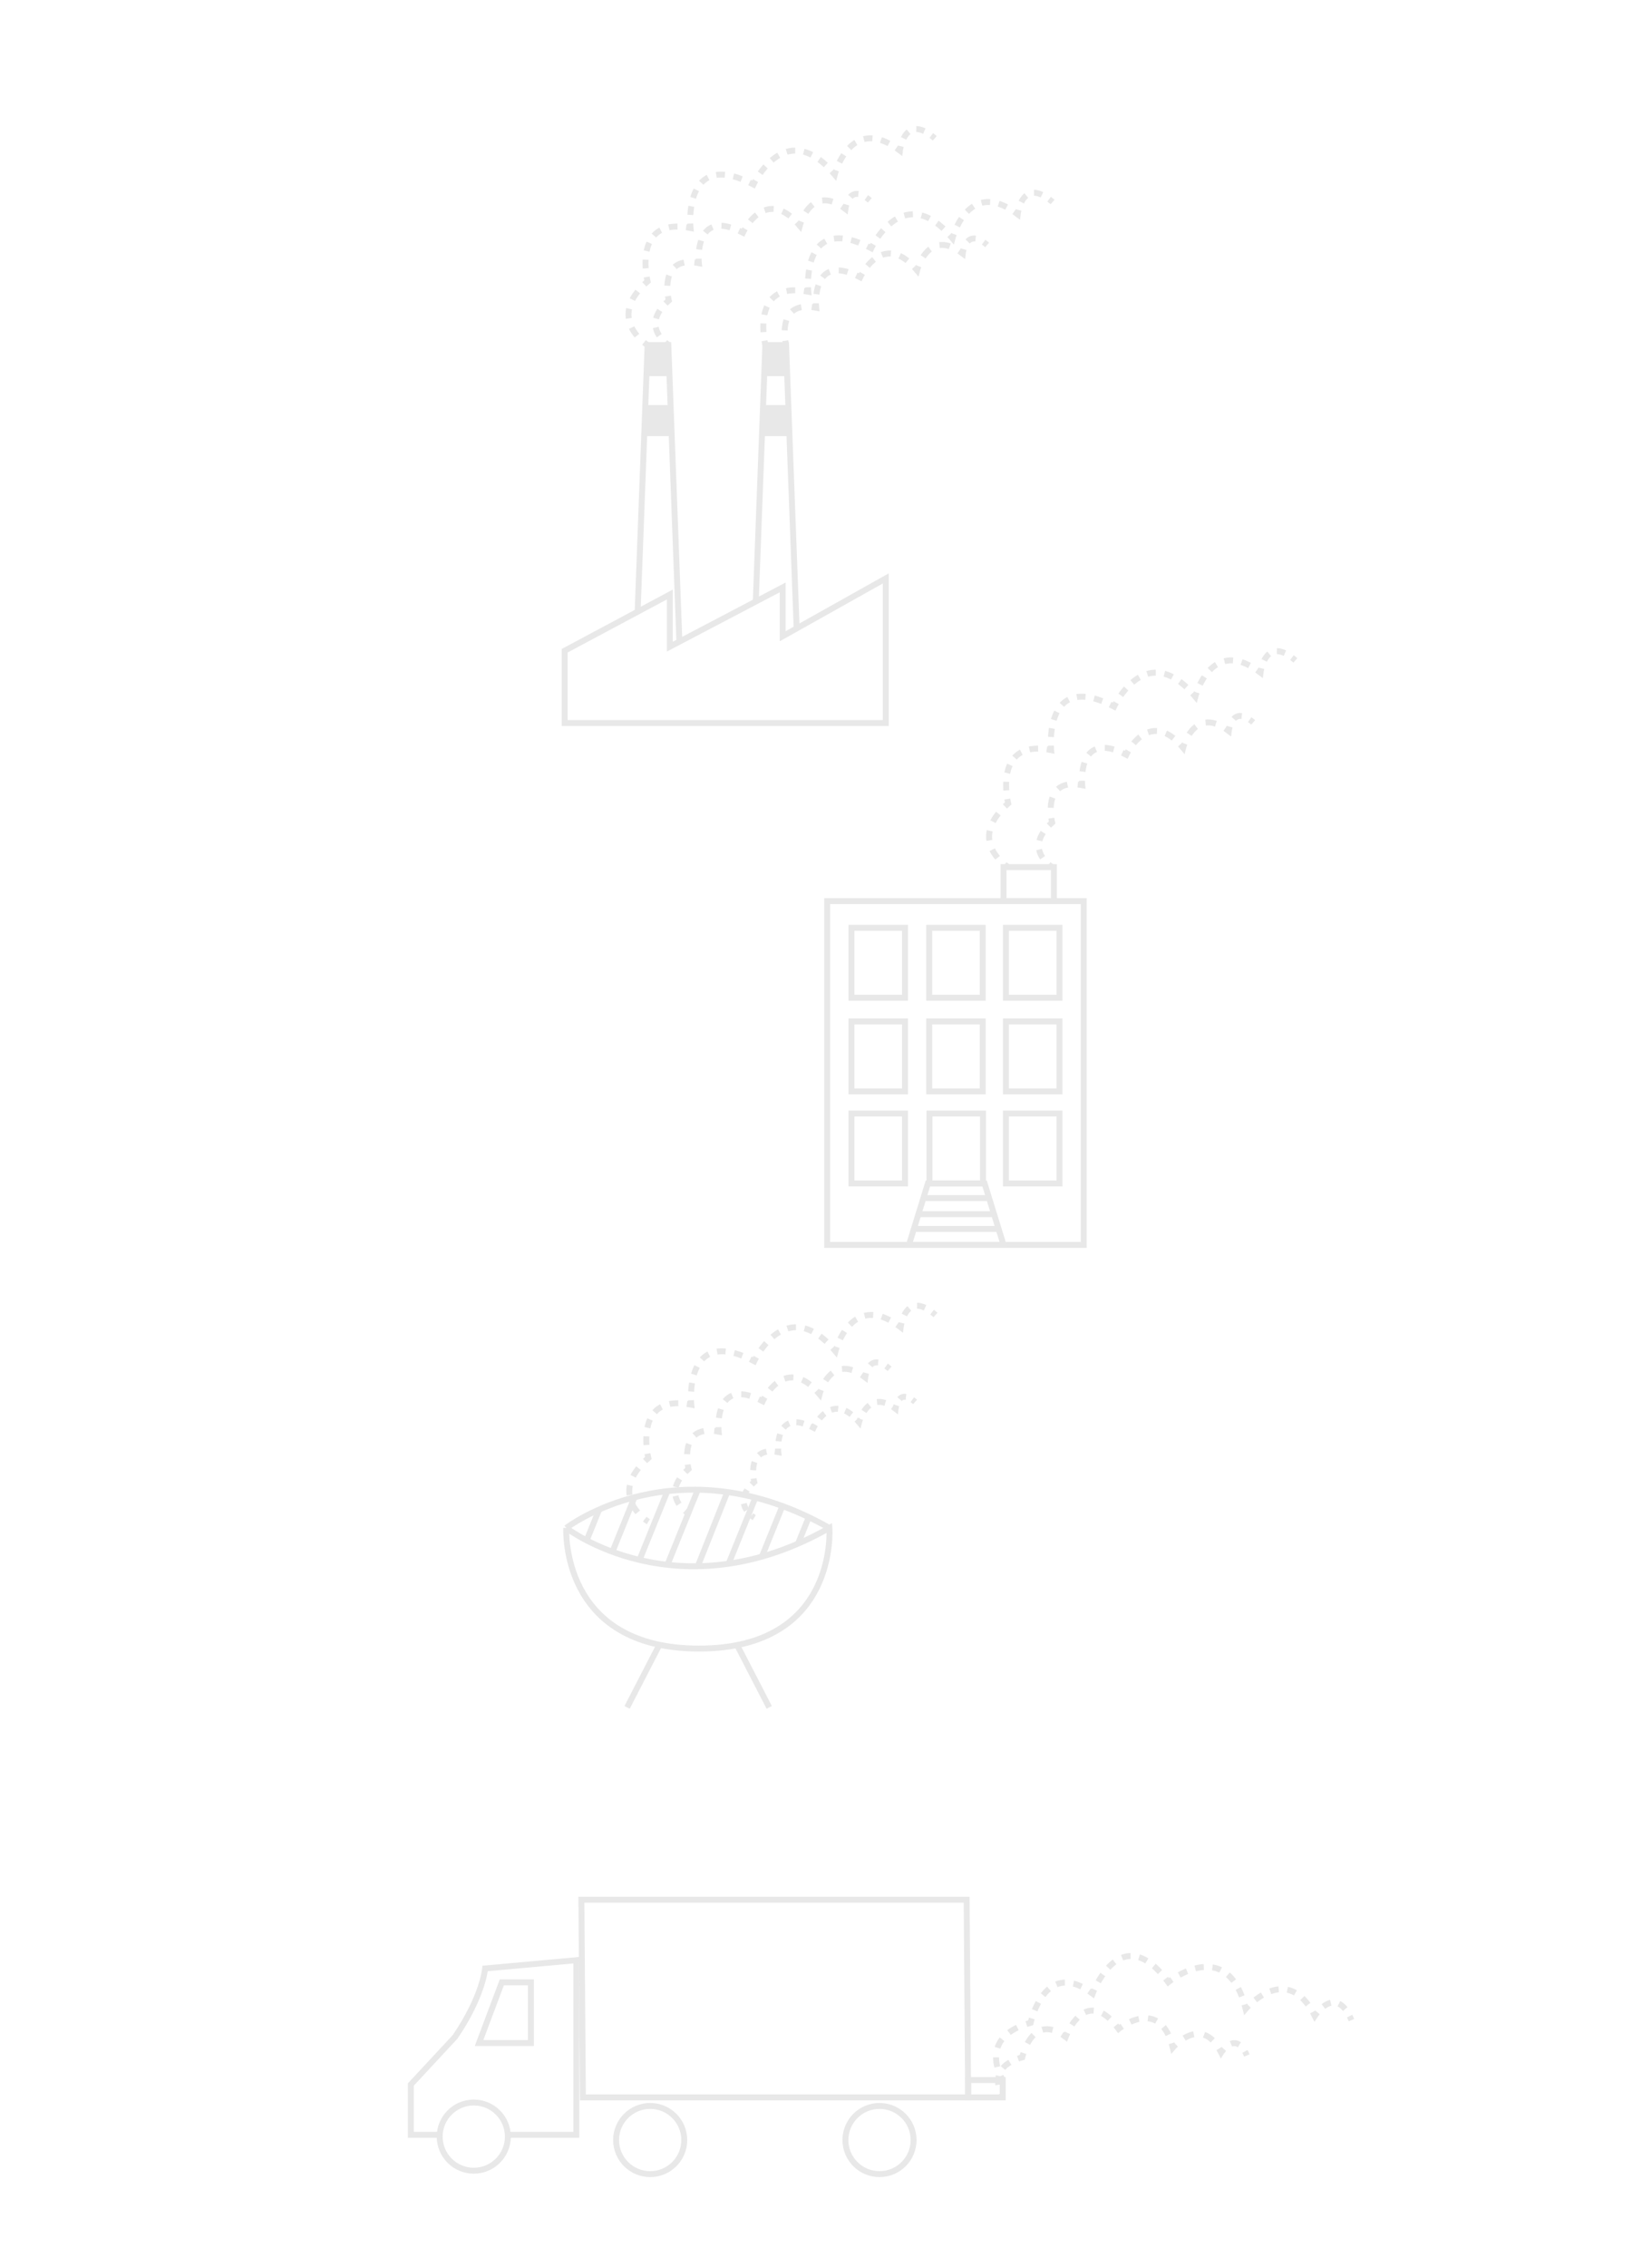 <?xml version="1.0" encoding="utf-8"?>
<!-- Generator: Adobe Illustrator 18.1.1, SVG Export Plug-In . SVG Version: 6.00 Build 0)  -->
<!DOCTYPE svg PUBLIC "-//W3C//DTD SVG 1.1//EN" "http://www.w3.org/Graphics/SVG/1.1/DTD/svg11.dtd">
<svg version="1.1" xmlns="http://www.w3.org/2000/svg" xmlns:xlink="http://www.w3.org/1999/xlink" x="0px" y="0px"
	 viewBox="0 0 446 612" enable-background="new 0 0 446 612" xml:space="preserve">
<g id="powerplant">
	<polygon fill="none" stroke="#E8E8E8" stroke-width="1.6" stroke-miterlimit="10" points="152.447,195.164 239.132,195.164 
		239.132,156.13 211.301,171.738 211.301,158.558 180.837,174.554 180.837,160.474 152.447,175.647 	"/>
	<polyline fill="none" stroke="#E8E8E8" stroke-width="1.6" stroke-miterlimit="10" points="183.421,173.198 180.432,93.14 
		177.632,93.14 174.832,93.14 172.145,165.12 	"/>
	<polyline fill="none" stroke="#E8E8E8" stroke-width="1.6" stroke-miterlimit="10" points="215.078,169.62 212.222,93.14 
		209.422,93.14 206.622,93.14 204.037,162.372 	"/>
	<g>
		<g>
			<path fill="none" stroke="#E8E8E8" stroke-width="1.6" stroke-miterlimit="10" d="M252.367,37.328
				c-0.32-0.279-0.63-0.532-0.93-0.759"/>
			<path fill="none" stroke="#E8E8E8" stroke-width="1.6" stroke-miterlimit="10" stroke-dasharray="2.246,2.246" d="
				M249.534,35.382c-3.599-1.703-5.28,0.896-6.026,3.009"/>
			<path fill="none" stroke="#E8E8E8" stroke-width="1.6" stroke-miterlimit="10" d="M243.187,39.467
				c-0.17,0.691-0.227,1.176-0.227,1.176c-0.329-0.252-0.652-0.488-0.97-0.709"/>
			<path fill="none" stroke="#E8E8E8" stroke-width="1.6" stroke-miterlimit="10" stroke-dasharray="2.345,2.345" d="
				M239.988,38.713c-8.18-4.297-12.282,2.444-13.848,6.187"/>
			<path fill="none" stroke="#E8E8E8" stroke-width="1.6" stroke-miterlimit="10" d="M225.72,45.986
				c-0.247,0.698-0.36,1.141-0.36,1.141c-0.264-0.316-0.525-0.619-0.785-0.909"/>
			<path fill="none" stroke="#E8E8E8" stroke-width="1.6" stroke-miterlimit="10" stroke-dasharray="2.339,2.339" d="
				M222.943,44.542c-9.212-8.628-15.824-0.82-18.368,3.207"/>
			<path fill="none" stroke="#E8E8E8" stroke-width="1.6" stroke-miterlimit="10" d="M203.977,48.747
				c-0.366,0.648-0.555,1.059-0.555,1.059c-0.365-0.192-0.722-0.372-1.072-0.542"/>
			<path fill="none" stroke="#E8E8E8" stroke-width="1.6" stroke-miterlimit="10" stroke-dasharray="2.333,2.333" d="
				M200.212,48.329c-12.302-4.778-13.804,5.894-13.867,10.853"/>
			<path fill="none" stroke="#E8E8E8" stroke-width="1.6" stroke-miterlimit="10" d="M186.357,60.345
				c0.023,0.743,0.07,1.195,0.07,1.195c-0.408-0.082-0.802-0.15-1.184-0.205"/>
			<path fill="none" stroke="#E8E8E8" stroke-width="1.6" stroke-miterlimit="10" stroke-dasharray="2.342,2.342" d="
				M182.907,61.151c-8.837-0.044-8.964,8.285-8.473,12.461"/>
			<path fill="none" stroke="#E8E8E8" stroke-width="1.6" stroke-miterlimit="10" d="M174.599,74.766
				c0.123,0.732,0.233,1.174,0.233,1.174c-0.312,0.273-0.607,0.543-0.886,0.811"/>
			<path fill="none" stroke="#E8E8E8" stroke-width="1.6" stroke-miterlimit="10" stroke-dasharray="2.622,2.622" d="
				M172.172,78.683c-4.762,5.983-1.656,10.611,0.707,12.892"/>
			<path fill="none" stroke="#E8E8E8" stroke-width="1.6" stroke-miterlimit="10" d="M173.863,92.44
				c0.573,0.458,0.969,0.699,0.969,0.699"/>
		</g>
	</g>
	<g>
		<g>
			<path fill="none" stroke="#E8E8E8" stroke-width="1.6" stroke-miterlimit="10" d="M234.827,54.072
				c-0.33-0.288-0.644-0.535-0.942-0.745"/>
			<path fill="none" stroke="#E8E8E8" stroke-width="1.6" stroke-miterlimit="10" stroke-dasharray="2.38,2.38" d="
				M231.729,52.354c-1.441-0.212-2.305,0.733-2.812,1.763"/>
			<path fill="none" stroke="#E8E8E8" stroke-width="1.6" stroke-miterlimit="10" d="M228.493,55.224
				c-0.193,0.659-0.252,1.169-0.252,1.169c-0.335-0.257-0.661-0.489-0.979-0.699"/>
			<path fill="none" stroke="#E8E8E8" stroke-width="1.6" stroke-miterlimit="10" stroke-dasharray="2.809,2.809" d="
				M224.754,54.432c-4.263-1.429-6.701,1.689-7.895,4.083"/>
			<path fill="none" stroke="#E8E8E8" stroke-width="1.6" stroke-miterlimit="10" d="M216.298,59.793
				c-0.26,0.679-0.377,1.137-0.377,1.137c-0.267-0.321-0.531-0.622-0.793-0.904"/>
			<path fill="none" stroke="#E8E8E8" stroke-width="1.6" stroke-miterlimit="10" stroke-dasharray="2.469,2.469" d="
				M213.325,58.338c-5.527-4.388-9.604-0.366-11.528,2.388"/>
			<path fill="none" stroke="#E8E8E8" stroke-width="1.6" stroke-miterlimit="10" d="M201.133,61.755
				c-0.374,0.629-0.568,1.052-0.568,1.052c-0.37-0.195-0.729-0.373-1.077-0.534"/>
			<path fill="none" stroke="#E8E8E8" stroke-width="1.6" stroke-miterlimit="10" stroke-dasharray="2.462,2.462" d="
				M197.189,61.381c-7.032-2.119-8.364,3.724-8.552,7.223"/>
			<path fill="none" stroke="#E8E8E8" stroke-width="1.6" stroke-miterlimit="10" d="M188.611,69.824
				c0.008,0.73,0.057,1.196,0.057,1.196c-0.415-0.083-0.811-0.146-1.188-0.191"/>
			<path fill="none" stroke="#E8E8E8" stroke-width="1.6" stroke-miterlimit="10" stroke-dasharray="2.806,2.806" d="
				M184.678,70.875c-4.17,0.774-4.654,4.894-4.488,7.661"/>
			<path fill="none" stroke="#E8E8E8" stroke-width="1.6" stroke-miterlimit="10" d="M180.333,79.923
				c0.105,0.72,0.219,1.176,0.219,1.176c-0.317,0.277-0.61,0.551-0.879,0.822"/>
			<path fill="none" stroke="#E8E8E8" stroke-width="1.6" stroke-miterlimit="10" stroke-dasharray="2.425,2.425" d="
				M178.13,83.791c-2.266,3.45-0.838,6.186,0.603,7.785"/>
			<path fill="none" stroke="#E8E8E8" stroke-width="1.6" stroke-miterlimit="10" d="M179.596,92.42
				c0.545,0.469,0.956,0.72,0.956,0.72"/>
		</g>
	</g>
	<g>
		<g>
			<path fill="none" stroke="#E8E8E8" stroke-width="1.6" stroke-miterlimit="10" d="M206.622,93.14c0,0-0.111-0.442-0.233-1.174"/>
			<path fill="none" stroke="#E8E8E8" stroke-width="1.6" stroke-miterlimit="10" stroke-dasharray="2.342,2.342" d="
				M206.116,89.644c-0.31-4.588,0.584-11.981,9.747-11.241"/>
			<path fill="none" stroke="#E8E8E8" stroke-width="1.6" stroke-miterlimit="10" d="M217.033,78.535
				c0.382,0.055,0.776,0.123,1.184,0.205c0,0-0.047-0.452-0.07-1.195"/>
			<path fill="none" stroke="#E8E8E8" stroke-width="1.6" stroke-miterlimit="10" stroke-dasharray="2.333,2.333" d="
				M218.176,75.215c0.308-5.427,2.553-14.664,14.906-9.239"/>
			<path fill="none" stroke="#E8E8E8" stroke-width="1.6" stroke-miterlimit="10" d="M234.14,66.464
				c0.35,0.169,0.707,0.35,1.072,0.542c0,0,0.189-0.411,0.555-1.059"/>
			<path fill="none" stroke="#E8E8E8" stroke-width="1.6" stroke-miterlimit="10" stroke-dasharray="2.339,2.339" d="
				M237.014,63.974c3.009-4.278,9.617-10.598,18.551-1.414"/>
			<path fill="none" stroke="#E8E8E8" stroke-width="1.6" stroke-miterlimit="10" d="M256.365,63.417
				c0.26,0.29,0.521,0.593,0.785,0.909c0,0,0.113-0.443,0.36-1.141"/>
			<path fill="none" stroke="#E8E8E8" stroke-width="1.6" stroke-miterlimit="10" stroke-dasharray="2.345,2.345" d="
				M258.416,61.025c1.935-3.963,6.286-9.492,14.378-4.534"/>
			<path fill="none" stroke="#E8E8E8" stroke-width="1.6" stroke-miterlimit="10" d="M273.78,57.135
				c0.318,0.22,0.641,0.456,0.97,0.709c0,0,0.056-0.486,0.227-1.176"/>
			<path fill="none" stroke="#E8E8E8" stroke-width="1.6" stroke-miterlimit="10" stroke-dasharray="2.246,2.246" d="
				M275.732,54.557c0.991-1.986,2.918-3.731,6.56-1.439"/>
			<path fill="none" stroke="#E8E8E8" stroke-width="1.6" stroke-miterlimit="10" d="M283.228,53.769
				c0.299,0.227,0.609,0.48,0.93,0.759"/>
		</g>
	</g>
	<g>
		<g>
			<path fill="none" stroke="#E8E8E8" stroke-width="1.6" stroke-miterlimit="10" d="M212.222,93.14c0,0-0.114-0.456-0.219-1.176"/>
			<path fill="none" stroke="#E8E8E8" stroke-width="1.6" stroke-miterlimit="10" stroke-dasharray="2.806,2.806" d="
				M211.843,89.17c0.111-2.902,1.23-6.339,5.894-6.382"/>
			<path fill="none" stroke="#E8E8E8" stroke-width="1.6" stroke-miterlimit="10" d="M219.15,82.869
				c0.377,0.044,0.773,0.107,1.188,0.191c0,0-0.048-0.465-0.057-1.196"/>
			<path fill="none" stroke="#E8E8E8" stroke-width="1.6" stroke-miterlimit="10" stroke-dasharray="2.462,2.462" d="
				M220.418,79.408c0.469-3.666,2.4-8.397,9.601-5.584"/>
			<path fill="none" stroke="#E8E8E8" stroke-width="1.6" stroke-miterlimit="10" d="M231.158,74.312
				c0.348,0.162,0.707,0.34,1.077,0.534c0,0,0.195-0.423,0.568-1.052"/>
			<path fill="none" stroke="#E8E8E8" stroke-width="1.6" stroke-miterlimit="10" stroke-dasharray="2.469,2.469" d="
				M234.217,71.778c2.266-2.742,6.361-5.618,11.704-0.596"/>
			<path fill="none" stroke="#E8E8E8" stroke-width="1.6" stroke-miterlimit="10" d="M246.799,72.067
				c0.262,0.282,0.526,0.583,0.793,0.904c0,0,0.117-0.458,0.377-1.137"/>
			<path fill="none" stroke="#E8E8E8" stroke-width="1.6" stroke-miterlimit="10" stroke-dasharray="2.809,2.809" d="
				M249.228,69.329c1.51-2.317,4.182-4.504,8.483-2.311"/>
			<path fill="none" stroke="#E8E8E8" stroke-width="1.6" stroke-miterlimit="10" d="M258.932,67.733
				c0.318,0.21,0.645,0.442,0.979,0.699c0,0,0.059-0.51,0.252-1.169"/>
			<path fill="none" stroke="#E8E8E8" stroke-width="1.6" stroke-miterlimit="10" stroke-dasharray="2.38,2.38" d="
				M261.246,65.168c0.695-0.754,1.736-1.147,3.278-0.413"/>
			<path fill="none" stroke="#E8E8E8" stroke-width="1.6" stroke-miterlimit="10" d="M265.555,65.367
				c0.298,0.21,0.612,0.457,0.942,0.745"/>
		</g>
	</g>
	<polygon fill="#E8E8E8" points="174.832,93.14 180.552,93.14 180.865,101.535 174.399,101.535 	"/>
	<polygon fill="#E8E8E8" points="174.227,109.34 181.037,109.34 181.35,117.735 173.914,117.735 	"/>
	<polygon fill="#E8E8E8" points="206.622,93.14 212.342,93.14 212.655,101.535 206.189,101.535 	"/>
	<polygon fill="#E8E8E8" points="206.017,109.34 212.827,109.34 213.14,117.735 205.704,117.735 	"/>
</g>
<!-- <g id="refinery">
	<path fill="none" stroke="#E8E8E8" stroke-width="2" stroke-miterlimit="10" stroke-dasharray="1.44,1.44" d="M331.507,19.211
		c-3.933-3.429-4.516,1.591-4.516,1.591c-6.4-4.91-8.448,3.112-8.448,3.112c-6.4-7.686-10.53,1.286-10.53,1.286
		c-9.25-4.864-8.158,5.632-8.158,5.632c-7.68-1.536-5.565,6.912-5.565,6.912c-5.565,4.864,0,8.256,0,8.256"/>
	<path fill="none" stroke="#E8E8E8" stroke-width="2" stroke-miterlimit="10" d="M318.482,78.549
		c-4.416-9.368-4.224-18.736-4.224-18.736V46.001c-5.454-2.589-9.208-2.329-9.984-2.238c-0.776-0.091-4.53-0.352-9.984,2.238v13.812
		c0,0,0,8.192-4.224,18.736c-2.278,5.685-5.376,11.267-5.376,11.267h19.584h19.584C323.858,89.816,321.728,85.436,318.482,78.549z"
		/>
	<rect x="284.69" y="89.816" fill="none" stroke="#E8E8E8" stroke-width="2" stroke-miterlimit="10" width="1.536" height="2.929"/>
	
		<rect x="322.322" y="89.816" fill="none" stroke="#E8E8E8" stroke-width="2" stroke-miterlimit="10" width="1.536" height="2.929"/>
	
		<rect x="303.506" y="89.816" fill="none" stroke="#E8E8E8" stroke-width="2" stroke-miterlimit="10" width="1.536" height="2.929"/>
	
		<rect x="312.978" y="89.816" fill="none" stroke="#E8E8E8" stroke-width="2" stroke-miterlimit="10" width="1.536" height="2.929"/>
	
		<rect x="294.161" y="89.816" fill="none" stroke="#E8E8E8" stroke-width="2" stroke-miterlimit="10" width="1.536" height="2.929"/>
</g>
<g id="mini-refinery">
	<path fill="none" stroke="#E8E8E8" stroke-width="2" stroke-miterlimit="10" stroke-dasharray="1.44,1.44" d="M302.397,27.518
		c-3.146-2.744-3.612,1.273-3.612,1.273c-5.12-3.928-6.758,2.489-6.758,2.489c-5.12-6.149-8.424,1.029-8.424,1.029
		c-7.4-3.891-6.526,4.506-6.526,4.506c-6.144-1.229-4.452,5.53-4.452,5.53c-4.452,3.891,0,6.605,0,6.605"/>
	
		<rect x="264.943" y="84.002" fill="none" stroke="#E8E8E8" stroke-width="2" stroke-miterlimit="10" width="1.229" height="2.344"/>
	
		<rect x="279.996" y="84.002" fill="none" stroke="#E8E8E8" stroke-width="2" stroke-miterlimit="10" width="1.229" height="2.344"/>
	
		<rect x="272.521" y="84.002" fill="none" stroke="#E8E8E8" stroke-width="2" stroke-miterlimit="10" width="1.229" height="2.344"/>
	<path fill="none" stroke="#E8E8E8" stroke-width="2" stroke-miterlimit="10" d="M293.585,78.387"/>
	<path fill="none" stroke="#E8E8E8" stroke-width="2" stroke-miterlimit="10" d="M291.548,74.039
		c-3.092-7.165-2.951-14.04-2.951-14.04V48.95c-4.363-2.071-7.367-1.863-7.987-1.79c-0.62-0.073-3.624-0.281-7.987,1.79v11.05
		c0,0,0,6.554-3.379,14.989c-1.822,4.548-4.301,9.014-4.301,9.014h15.667h6.963"/>
</g>
<g id="mini-refinery2" display="none">
	<path display="inline" fill="none" stroke="#E8E8E8" stroke-width="1.2" stroke-miterlimit="10" stroke-dasharray="1.8,1.8" d="
		M172.012,119.788c-3.933-3.429-4.515,1.591-4.515,1.591c-6.4-4.91-8.448,3.112-8.448,3.112c-6.4-7.686-10.53,1.286-10.53,1.286
		c-9.25-4.864-8.158,5.632-8.158,5.632c-7.68-1.536-5.565,6.912-5.565,6.912c-5.565,4.864,0,8.256,0,8.256"/>
	
		<rect x="162.828" y="190.393" display="inline" fill="none" stroke="#E8E8E8" stroke-width="1.2" stroke-miterlimit="10" width="1.536" height="2.929"/>
	
		<rect x="144.012" y="190.393" display="inline" fill="none" stroke="#E8E8E8" stroke-width="1.2" stroke-miterlimit="10" width="1.536" height="2.929"/>
	
		<rect x="153.484" y="190.393" display="inline" fill="none" stroke="#E8E8E8" stroke-width="1.2" stroke-miterlimit="10" width="1.536" height="2.929"/>
	<path display="inline" fill="none" stroke="#E8E8E8" stroke-width="1.2" stroke-miterlimit="10" d="M135.553,190.393h9.226h19.584
		c0,0-2.13-4.38-5.376-11.267c-4.416-9.368-4.224-18.736-4.224-18.736v-13.812c-5.454-2.589-9.208-2.329-9.984-2.238
		c-0.776-0.091-4.53-0.352-9.984,2.238v13.812c0,0,0,8.192-4.224,18.736"/>
</g> -->
<g id="building">
	
		<rect x="223.32" y="243.232" fill="none" stroke="#E8E8E8" stroke-width="1.6" stroke-miterlimit="10" width="69.266" height="92.8"/>
	
		<rect x="250.856" y="250.432" fill="none" stroke="#E8E8E8" stroke-width="1.6" stroke-miterlimit="10" width="14.455" height="18.88"/>
	
		<rect x="271.574" y="250.432" fill="none" stroke="#E8E8E8" stroke-width="1.6" stroke-miterlimit="10" width="14.455" height="18.88"/>
	
		<rect x="229.876" y="250.432" fill="none" stroke="#E8E8E8" stroke-width="1.6" stroke-miterlimit="10" width="14.455" height="18.88"/>
	
		<rect x="250.856" y="275.712" fill="none" stroke="#E8E8E8" stroke-width="1.6" stroke-miterlimit="10" width="14.455" height="18.88"/>
	
		<rect x="271.574" y="275.712" fill="none" stroke="#E8E8E8" stroke-width="1.6" stroke-miterlimit="10" width="14.455" height="18.88"/>
	
		<rect x="229.876" y="275.712" fill="none" stroke="#E8E8E8" stroke-width="1.6" stroke-miterlimit="10" width="14.455" height="18.88"/>
	
		<rect x="271.574" y="300.564" fill="none" stroke="#E8E8E8" stroke-width="1.6" stroke-miterlimit="10" width="14.455" height="18.88"/>
	
		<rect x="229.876" y="300.564" fill="none" stroke="#E8E8E8" stroke-width="1.6" stroke-miterlimit="10" width="14.455" height="18.88"/>
	
		<rect x="250.935" y="300.564" fill="none" stroke="#E8E8E8" stroke-width="1.6" stroke-miterlimit="10" width="14.455" height="18.88"/>
	<polygon fill="none" stroke="#E8E8E8" stroke-width="1.6" stroke-miterlimit="10" points="265.814,319.444 250.51,319.444 
		245.39,336.032 270.934,336.032 	"/>
	
		<line fill="none" stroke="#E8E8E8" stroke-width="1.6" stroke-miterlimit="10" x1="247.95" y1="327.738" x2="268.374" y2="327.738"/>
	
		<line fill="none" stroke="#E8E8E8" stroke-width="1.6" stroke-miterlimit="10" x1="249.292" y1="323.392" x2="267.032" y2="323.392"/>
	
		<line fill="none" stroke="#E8E8E8" stroke-width="1.6" stroke-miterlimit="10" x1="246.724" y1="331.712" x2="269.6" y2="331.712"/>
	
		<rect x="270.934" y="234.058" fill="none" stroke="#E8E8E8" stroke-width="1.6" stroke-miterlimit="10" width="13.596" height="9.173"/>
	<g>
		<g>
			<path fill="none" stroke="#E8E8E8" stroke-width="1.6" stroke-miterlimit="10" d="M349.721,178.247
				c-0.32-0.279-0.63-0.532-0.93-0.759"/>
			<path fill="none" stroke="#E8E8E8" stroke-width="1.6" stroke-miterlimit="10" stroke-dasharray="2.246,2.246" d="
				M346.887,176.301c-3.599-1.703-5.28,0.896-6.026,3.009"/>
			<path fill="none" stroke="#E8E8E8" stroke-width="1.6" stroke-miterlimit="10" d="M340.541,180.386
				c-0.17,0.691-0.227,1.176-0.227,1.176c-0.329-0.252-0.652-0.488-0.97-0.709"/>
			<path fill="none" stroke="#E8E8E8" stroke-width="1.6" stroke-miterlimit="10" stroke-dasharray="2.345,2.345" d="
				M337.342,179.631c-8.18-4.297-12.282,2.444-13.848,6.187"/>
			<path fill="none" stroke="#E8E8E8" stroke-width="1.6" stroke-miterlimit="10" d="M323.074,186.904
				c-0.247,0.698-0.36,1.141-0.36,1.141c-0.263-0.316-0.525-0.619-0.785-0.909"/>
			<path fill="none" stroke="#E8E8E8" stroke-width="1.6" stroke-miterlimit="10" stroke-dasharray="2.339,2.339" d="
				M320.296,185.46c-9.212-8.628-15.824-0.82-18.368,3.207"/>
			<path fill="none" stroke="#E8E8E8" stroke-width="1.6" stroke-miterlimit="10" d="M301.331,189.666
				c-0.366,0.648-0.555,1.059-0.555,1.059c-0.365-0.192-0.722-0.372-1.072-0.542"/>
			<path fill="none" stroke="#E8E8E8" stroke-width="1.6" stroke-miterlimit="10" stroke-dasharray="2.333,2.333" d="
				M297.566,189.247c-12.302-4.778-13.804,5.894-13.867,10.853"/>
			<path fill="none" stroke="#E8E8E8" stroke-width="1.6" stroke-miterlimit="10" d="M283.71,201.263
				c0.023,0.743,0.07,1.195,0.07,1.195c-0.408-0.082-0.802-0.15-1.184-0.205"/>
			<path fill="none" stroke="#E8E8E8" stroke-width="1.6" stroke-miterlimit="10" stroke-dasharray="2.342,2.342" d="
				M280.261,202.07c-8.837-0.044-8.964,8.285-8.473,12.461"/>
			<path fill="none" stroke="#E8E8E8" stroke-width="1.6" stroke-miterlimit="10" d="M271.952,215.684
				c0.123,0.732,0.233,1.174,0.233,1.174c-0.312,0.273-0.607,0.543-0.886,0.811"/>
			<path fill="none" stroke="#E8E8E8" stroke-width="1.6" stroke-miterlimit="10" stroke-dasharray="2.622,2.622" d="
				M269.525,219.602c-4.762,5.983-1.656,10.611,0.707,12.892"/>
			<path fill="none" stroke="#E8E8E8" stroke-width="1.6" stroke-miterlimit="10" d="M271.217,233.359
				c0.573,0.458,0.969,0.699,0.969,0.699"/>
		</g>
	</g>
	<g>
		<g>
			<path fill="none" stroke="#E8E8E8" stroke-width="1.6" stroke-miterlimit="10" d="M338.325,194.99
				c-0.33-0.288-0.644-0.535-0.942-0.745"/>
			<path fill="none" stroke="#E8E8E8" stroke-width="1.6" stroke-miterlimit="10" stroke-dasharray="2.38,2.38" d="
				M335.227,193.273c-1.441-0.212-2.305,0.733-2.812,1.763"/>
			<path fill="none" stroke="#E8E8E8" stroke-width="1.6" stroke-miterlimit="10" d="M331.991,196.142
				c-0.193,0.659-0.252,1.169-0.252,1.169c-0.335-0.257-0.661-0.489-0.979-0.699"/>
			<path fill="none" stroke="#E8E8E8" stroke-width="1.6" stroke-miterlimit="10" stroke-dasharray="2.809,2.809" d="
				M328.252,195.351c-4.263-1.429-6.701,1.689-7.895,4.083"/>
			<path fill="none" stroke="#E8E8E8" stroke-width="1.6" stroke-miterlimit="10" d="M319.796,200.712
				c-0.26,0.679-0.377,1.137-0.377,1.137c-0.267-0.321-0.531-0.622-0.793-0.904"/>
			<path fill="none" stroke="#E8E8E8" stroke-width="1.6" stroke-miterlimit="10" stroke-dasharray="2.469,2.469" d="
				M316.823,199.257c-5.527-4.388-9.604-0.366-11.528,2.388"/>
			<path fill="none" stroke="#E8E8E8" stroke-width="1.6" stroke-miterlimit="10" d="M304.631,202.673
				c-0.374,0.629-0.568,1.052-0.568,1.052c-0.37-0.195-0.729-0.373-1.077-0.534"/>
			<path fill="none" stroke="#E8E8E8" stroke-width="1.6" stroke-miterlimit="10" stroke-dasharray="2.462,2.462" d="
				M300.687,202.3c-7.032-2.119-8.364,3.724-8.552,7.223"/>
			<path fill="none" stroke="#E8E8E8" stroke-width="1.6" stroke-miterlimit="10" d="M292.109,210.743
				c0.009,0.73,0.057,1.196,0.057,1.196c-0.415-0.083-0.811-0.146-1.188-0.191"/>
			<path fill="none" stroke="#E8E8E8" stroke-width="1.6" stroke-miterlimit="10" stroke-dasharray="2.806,2.806" d="
				M288.176,211.794c-4.17,0.774-4.654,4.894-4.488,7.661"/>
			<path fill="none" stroke="#E8E8E8" stroke-width="1.6" stroke-miterlimit="10" d="M283.831,220.842
				c0.105,0.72,0.219,1.176,0.219,1.176c-0.317,0.277-0.61,0.551-0.879,0.822"/>
			<path fill="none" stroke="#E8E8E8" stroke-width="1.6" stroke-miterlimit="10" stroke-dasharray="2.425,2.425" d="
				M281.628,224.71c-2.266,3.45-0.838,6.186,0.603,7.785"/>
			<path fill="none" stroke="#E8E8E8" stroke-width="1.6" stroke-miterlimit="10" d="M283.094,233.338
				c0.545,0.469,0.956,0.72,0.956,0.72"/>
		</g>
	</g>
</g>
<g id="grill">
	<g>
		<g>
			<path fill="none" stroke="#E8E8E8" stroke-width="1.6" stroke-miterlimit="10" d="M252.568,354.935
				c-0.32-0.279-0.63-0.532-0.93-0.759"/>
			<path fill="none" stroke="#E8E8E8" stroke-width="1.6" stroke-miterlimit="10" stroke-dasharray="2.246,2.246" d="
				M249.734,352.989c-3.599-1.703-5.28,0.896-6.026,3.009"/>
			<path fill="none" stroke="#E8E8E8" stroke-width="1.6" stroke-miterlimit="10" d="M243.387,357.073
				c-0.17,0.691-0.227,1.176-0.227,1.176c-0.329-0.252-0.652-0.488-0.97-0.709"/>
			<path fill="none" stroke="#E8E8E8" stroke-width="1.6" stroke-miterlimit="10" stroke-dasharray="2.345,2.345" d="
				M240.188,356.319c-8.18-4.297-12.282,2.444-13.848,6.187"/>
			<path fill="none" stroke="#E8E8E8" stroke-width="1.6" stroke-miterlimit="10" d="M225.92,363.592
				c-0.247,0.698-0.36,1.141-0.36,1.141c-0.263-0.316-0.525-0.619-0.785-0.909"/>
			<path fill="none" stroke="#E8E8E8" stroke-width="1.6" stroke-miterlimit="10" stroke-dasharray="2.339,2.339" d="
				M223.143,362.148c-9.212-8.628-15.824-0.82-18.368,3.207"/>
			<path fill="none" stroke="#E8E8E8" stroke-width="1.6" stroke-miterlimit="10" d="M204.177,366.353
				c-0.366,0.648-0.555,1.059-0.555,1.059c-0.365-0.192-0.722-0.372-1.072-0.542"/>
			<path fill="none" stroke="#E8E8E8" stroke-width="1.6" stroke-miterlimit="10" stroke-dasharray="2.333,2.333" d="
				M200.413,365.935c-12.302-4.778-13.804,5.894-13.867,10.853"/>
			<path fill="none" stroke="#E8E8E8" stroke-width="1.6" stroke-miterlimit="10" d="M186.557,377.951
				c0.023,0.743,0.07,1.195,0.07,1.195c-0.408-0.082-0.802-0.15-1.184-0.205"/>
			<path fill="none" stroke="#E8E8E8" stroke-width="1.6" stroke-miterlimit="10" stroke-dasharray="2.342,2.342" d="
				M183.108,378.757c-8.837-0.044-8.964,8.285-8.473,12.461"/>
			<path fill="none" stroke="#E8E8E8" stroke-width="1.6" stroke-miterlimit="10" d="M174.799,392.372
				c0.123,0.732,0.233,1.174,0.233,1.174c-0.312,0.273-0.607,0.543-0.886,0.811"/>
			<path fill="none" stroke="#E8E8E8" stroke-width="1.6" stroke-miterlimit="10" stroke-dasharray="2.622,2.622" d="
				M172.372,396.289c-4.762,5.983-1.656,10.611,0.707,12.892"/>
			<path fill="none" stroke="#E8E8E8" stroke-width="1.6" stroke-miterlimit="10" d="M174.063,410.047
				c0.573,0.458,0.969,0.699,0.969,0.699"/>
		</g>
	</g>
	<g>
		<g>
			<path fill="none" stroke="#E8E8E8" stroke-width="1.6" stroke-miterlimit="10" d="M240.164,369.471
				c-0.33-0.288-0.644-0.535-0.942-0.745"/>
			<path fill="none" stroke="#E8E8E8" stroke-width="1.6" stroke-miterlimit="10" stroke-dasharray="2.38,2.38" d="
				M237.067,367.753c-1.441-0.212-2.305,0.733-2.812,1.763"/>
			<path fill="none" stroke="#E8E8E8" stroke-width="1.6" stroke-miterlimit="10" d="M233.831,370.622
				c-0.193,0.659-0.252,1.169-0.252,1.169c-0.335-0.257-0.661-0.489-0.979-0.699"/>
			<path fill="none" stroke="#E8E8E8" stroke-width="1.6" stroke-miterlimit="10" stroke-dasharray="2.809,2.809" d="
				M230.092,369.831c-4.263-1.429-6.701,1.689-7.895,4.083"/>
			<path fill="none" stroke="#E8E8E8" stroke-width="1.6" stroke-miterlimit="10" d="M221.636,375.192
				c-0.26,0.679-0.377,1.137-0.377,1.137c-0.267-0.321-0.531-0.622-0.793-0.904"/>
			<path fill="none" stroke="#E8E8E8" stroke-width="1.6" stroke-miterlimit="10" stroke-dasharray="2.469,2.469" d="
				M218.662,373.737c-5.527-4.388-9.604-0.366-11.528,2.388"/>
			<path fill="none" stroke="#E8E8E8" stroke-width="1.6" stroke-miterlimit="10" d="M206.471,377.154
				c-0.374,0.629-0.568,1.052-0.568,1.052c-0.37-0.195-0.729-0.373-1.077-0.534"/>
			<path fill="none" stroke="#E8E8E8" stroke-width="1.6" stroke-miterlimit="10" stroke-dasharray="2.462,2.462" d="
				M202.527,376.78c-7.032-2.119-8.364,3.724-8.552,7.223"/>
			<path fill="none" stroke="#E8E8E8" stroke-width="1.6" stroke-miterlimit="10" d="M193.949,385.223
				c0.008,0.73,0.057,1.196,0.057,1.196c-0.415-0.083-0.811-0.146-1.188-0.191"/>
			<path fill="none" stroke="#E8E8E8" stroke-width="1.6" stroke-miterlimit="10" stroke-dasharray="2.806,2.806" d="
				M190.016,386.274c-4.17,0.774-4.654,4.894-4.488,7.661"/>
			<path fill="none" stroke="#E8E8E8" stroke-width="1.6" stroke-miterlimit="10" d="M185.671,395.322
				c0.105,0.72,0.219,1.176,0.219,1.176c-0.317,0.277-0.61,0.551-0.879,0.822"/>
			<path fill="none" stroke="#E8E8E8" stroke-width="1.6" stroke-miterlimit="10" stroke-dasharray="2.425,2.425" d="
				M183.467,399.19c-2.266,3.45-0.838,6.186,0.603,7.785"/>
			<path fill="none" stroke="#E8E8E8" stroke-width="1.6" stroke-miterlimit="10" d="M184.934,407.818
				c0.545,0.469,0.956,0.72,0.956,0.72"/>
		</g>
	</g>
	<g>
		<g>
			<path fill="none" stroke="#E8E8E8" stroke-width="1.6" stroke-miterlimit="10" d="M247.053,378.403
				c-0.264-0.23-0.515-0.428-0.754-0.596"/>
			<path fill="none" stroke="#E8E8E8" stroke-width="1.6" stroke-miterlimit="10" stroke-dasharray="1.903,1.903" d="
				M244.575,377.029c-1.153-0.17-1.844,0.587-2.25,1.411"/>
			<path fill="none" stroke="#E8E8E8" stroke-width="1.6" stroke-miterlimit="10" d="M241.986,379.325
				c-0.154,0.527-0.201,0.935-0.201,0.935c-0.268-0.205-0.529-0.391-0.783-0.559"/>
			<path fill="none" stroke="#E8E8E8" stroke-width="1.6" stroke-miterlimit="10" stroke-dasharray="2.247,2.247" d="
				M238.995,378.692c-3.409-1.143-5.36,1.35-6.316,3.264"/>
			<path fill="none" stroke="#E8E8E8" stroke-width="1.6" stroke-miterlimit="10" d="M232.229,382.983
				c-0.207,0.542-0.301,0.907-0.301,0.907c-0.214-0.257-0.425-0.497-0.634-0.723"/>
			<path fill="none" stroke="#E8E8E8" stroke-width="1.6" stroke-miterlimit="10" stroke-dasharray="1.974,1.974" d="
				M229.851,381.817c-4.42-3.509-7.68-0.297-9.22,1.906"/>
			<path fill="none" stroke="#E8E8E8" stroke-width="1.6" stroke-miterlimit="10" d="M220.098,384.55
				c-0.299,0.503-0.455,0.841-0.455,0.841c-0.296-0.156-0.584-0.298-0.862-0.428"/>
			<path fill="none" stroke="#E8E8E8" stroke-width="1.6" stroke-miterlimit="10" stroke-dasharray="1.97,1.97" d="
				M216.943,384.251c-5.628-1.696-6.692,2.983-6.842,5.782"/>
			<path fill="none" stroke="#E8E8E8" stroke-width="1.6" stroke-miterlimit="10" d="M210.08,391.005
				c0.007,0.584,0.046,0.956,0.046,0.956c-0.332-0.066-0.649-0.117-0.951-0.152"/>
			<path fill="none" stroke="#E8E8E8" stroke-width="1.6" stroke-miterlimit="10" stroke-dasharray="2.244,2.244" d="
				M206.935,391.846c-3.335,0.619-3.724,3.912-3.591,6.127"/>
			<path fill="none" stroke="#E8E8E8" stroke-width="1.6" stroke-miterlimit="10" d="M203.458,399.085
				c0.084,0.576,0.175,0.941,0.175,0.941c-0.254,0.222-0.488,0.441-0.703,0.657"/>
			<path fill="none" stroke="#E8E8E8" stroke-width="1.6" stroke-miterlimit="10" stroke-dasharray="1.94,1.94" d="
				M201.695,402.179c-1.813,2.761-0.67,4.951,0.484,6.23"/>
			<path fill="none" stroke="#E8E8E8" stroke-width="1.6" stroke-miterlimit="10" d="M202.868,409.082
				c0.436,0.376,0.765,0.576,0.765,0.576"/>
		</g>
	</g>
	<path fill="none" stroke="#E8E8E8" stroke-width="1.6" stroke-miterlimit="10" d="M152.877,412.433c0,0,30.08-23.253,71.04,0"/>
	<path fill="none" stroke="#E8E8E8" stroke-width="1.6" stroke-miterlimit="10" d="M152.877,412.433c0,0-1.805,32.554,35.848,32.554
		s35.192-32.554,35.192-32.554C182.957,435.687,152.877,412.433,152.877,412.433"/>
	
		<line fill="none" stroke="#E8E8E8" stroke-width="1.6" stroke-miterlimit="10" x1="178.017" y1="443.961" x2="169.304" y2="460.86"/>
	
		<line fill="none" stroke="#E8E8E8" stroke-width="1.6" stroke-miterlimit="10" x1="198.957" y1="443.961" x2="207.67" y2="460.86"/>
	
		<line fill="none" stroke="#E8E8E8" stroke-width="1.6" stroke-miterlimit="10" x1="188.397" y1="402.098" x2="180.194" y2="422.369"/>
	
		<line fill="none" stroke="#E8E8E8" stroke-width="1.6" stroke-miterlimit="10" x1="196.349" y1="402.732" x2="188.397" y2="422.758"/>
	<line fill="none" stroke="#E8E8E8" stroke-width="1.6" stroke-miterlimit="10" x1="203.94" y1="404.232" x2="196.6" y2="422.369"/>
	
		<line fill="none" stroke="#E8E8E8" stroke-width="1.6" stroke-miterlimit="10" x1="211.223" y1="406.503" x2="205.696" y2="420.162"/>
	
		<line fill="none" stroke="#E8E8E8" stroke-width="1.6" stroke-miterlimit="10" x1="161.754" y1="407.458" x2="158.382" y2="415.789"/>
	
		<line fill="none" stroke="#E8E8E8" stroke-width="1.6" stroke-miterlimit="10" x1="171.299" y1="404.14" x2="165.342" y2="418.861"/>
	
		<line fill="none" stroke="#E8E8E8" stroke-width="1.6" stroke-miterlimit="10" x1="180.167" y1="402.498" x2="172.654" y2="421.063"/>
	
		<line fill="none" stroke="#E8E8E8" stroke-width="1.6" stroke-miterlimit="10" x1="218.345" y1="409.518" x2="215.452" y2="416.666"/>
</g>
<g id="vehicle">
	<g>
		<g>
			<path fill="none" stroke="#E8E8E8" stroke-width="1.6" stroke-miterlimit="10" d="M364.867,545.276
				c-0.166-0.392-0.333-0.754-0.503-1.09"/>
			<path fill="none" stroke="#E8E8E8" stroke-width="1.6" stroke-miterlimit="10" stroke-dasharray="2.246,2.246" d="
				M363.173,542.284c-2.488-3.108-5.138-1.509-6.735,0.063"/>
			<path fill="none" stroke="#E8E8E8" stroke-width="1.6" stroke-miterlimit="10" d="M355.678,543.173
				c-0.456,0.546-0.72,0.958-0.72,0.958c-0.185-0.371-0.372-0.725-0.562-1.062"/>
			<path fill="none" stroke="#E8E8E8" stroke-width="1.6" stroke-miterlimit="10" stroke-dasharray="2.345,2.345" d="
				M353.134,541.093c-5.469-7.448-12.11-3.187-15.159-0.51"/>
			<path fill="none" stroke="#E8E8E8" stroke-width="1.6" stroke-miterlimit="10" d="M337.121,541.375
				c-0.528,0.519-0.824,0.867-0.824,0.867c-0.098-0.4-0.201-0.787-0.307-1.161"/>
			<path fill="none" stroke="#E8E8E8" stroke-width="1.6" stroke-miterlimit="10" stroke-dasharray="2.339,2.339" d="
				M335.258,538.86c-4.497-11.793-13.863-7.673-17.915-5.17"/>
			<path fill="none" stroke="#E8E8E8" stroke-width="1.6" stroke-miterlimit="10" d="M316.368,534.326
				c-0.613,0.422-0.963,0.709-0.963,0.709c-0.244-0.333-0.486-0.651-0.726-0.957"/>
			<path fill="none" stroke="#E8E8E8" stroke-width="1.6" stroke-miterlimit="10" stroke-dasharray="2.333,2.333" d="
				M313.168,532.299c-8.962-9.687-14.991-0.754-17.221,3.676"/>
			<path fill="none" stroke="#E8E8E8" stroke-width="1.6" stroke-miterlimit="10" d="M295.447,537.025
				c-0.305,0.678-0.461,1.105-0.461,1.105c-0.331-0.252-0.656-0.486-0.974-0.703"/>
			<path fill="none" stroke="#E8E8E8" stroke-width="1.6" stroke-miterlimit="10" stroke-dasharray="2.342,2.342" d="
				M291.993,536.238c-7.924-3.914-11.689,3.517-13.078,7.486"/>
			<path fill="none" stroke="#E8E8E8" stroke-width="1.6" stroke-miterlimit="10" d="M278.558,544.832
				c-0.211,0.711-0.305,1.158-0.305,1.158c-0.4,0.108-0.784,0.222-1.152,0.341"/>
			<path fill="none" stroke="#E8E8E8" stroke-width="1.6" stroke-miterlimit="10" stroke-dasharray="2.622,2.622" d="
				M274.659,547.289c-6.903,3.29-6.14,8.811-5.016,11.897"/>
			<path fill="none" stroke="#E8E8E8" stroke-width="1.6" stroke-miterlimit="10" d="M270.148,560.396
				c0.314,0.663,0.564,1.053,0.564,1.053"/>
		</g>
	</g>
	<g>
		<g>
			<path fill="none" stroke="#E8E8E8" stroke-width="1.6" stroke-miterlimit="10" d="M336.621,554.813
				c-0.17-0.403-0.344-0.763-0.52-1.082"/>
			<path fill="none" stroke="#E8E8E8" stroke-width="1.6" stroke-miterlimit="10" stroke-dasharray="2.38,2.38" d="
				M334.589,551.912c-1.202-0.823-2.393-0.351-3.3,0.352"/>
			<path fill="none" stroke="#E8E8E8" stroke-width="1.6" stroke-miterlimit="10" d="M330.423,553.072
				c-0.462,0.508-0.739,0.94-0.739,0.94c-0.188-0.377-0.38-0.729-0.574-1.057"/>
			<path fill="none" stroke="#E8E8E8" stroke-width="1.6" stroke-miterlimit="10" stroke-dasharray="2.809,2.809" d="
				M327.41,550.722c-3.205-3.153-6.764-1.419-8.886,0.209"/>
			<path fill="none" stroke="#E8E8E8" stroke-width="1.6" stroke-miterlimit="10" d="M317.459,551.833
				c-0.531,0.497-0.837,0.857-0.837,0.857c-0.099-0.405-0.205-0.792-0.317-1.16"/>
			<path fill="none" stroke="#E8E8E8" stroke-width="1.6" stroke-miterlimit="10" stroke-dasharray="2.469,2.469" d="
				M315.424,549.222c-3.044-6.367-8.472-4.539-11.408-2.907"/>
			<path fill="none" stroke="#E8E8E8" stroke-width="1.6" stroke-miterlimit="10" d="M302.969,546.948
				c-0.611,0.401-0.972,0.696-0.972,0.696c-0.248-0.337-0.492-0.655-0.734-0.953"/>
			<path fill="none" stroke="#E8E8E8" stroke-width="1.6" stroke-miterlimit="10" stroke-dasharray="2.462,2.462" d="
				M299.588,544.884c-5.392-4.987-9.15-0.32-10.853,2.743"/>
			<path fill="none" stroke="#E8E8E8" stroke-width="1.6" stroke-miterlimit="10" d="M288.177,548.712
				c-0.313,0.66-0.473,1.099-0.473,1.099c-0.337-0.257-0.665-0.487-0.984-0.692"/>
			<path fill="none" stroke="#E8E8E8" stroke-width="1.6" stroke-miterlimit="10" stroke-dasharray="2.806,2.806" d="
				M284.181,547.933c-4.087-1.132-6.328,2.358-7.392,4.919"/>
			<path fill="none" stroke="#E8E8E8" stroke-width="1.6" stroke-miterlimit="10" d="M276.31,554.16
				c-0.222,0.693-0.319,1.153-0.319,1.153c-0.407,0.11-0.79,0.228-1.15,0.353"/>
			<path fill="none" stroke="#E8E8E8" stroke-width="1.6" stroke-miterlimit="10" stroke-dasharray="2.425,2.425" d="
				M272.634,556.671c-3.549,2.108-3.465,5.193-2.871,7.262"/>
			<path fill="none" stroke="#E8E8E8" stroke-width="1.6" stroke-miterlimit="10" d="M270.169,565.068
				c0.284,0.661,0.544,1.066,0.544,1.066"/>
		</g>
	</g>
	<path fill="none" stroke="#E8E8E8" stroke-width="1.6" stroke-miterlimit="10" d="M137.11,576.236h18.482V529.1l-24.617,2.23
		c0,0-0.58,7.437-8.125,18.483l-11.931,12.838v13.585h7.787"/>
	<polygon fill="none" stroke="#E8E8E8" stroke-width="1.6" stroke-miterlimit="10" points="261.375,566.135 157.37,566.135 
		156.96,512.783 260.965,512.783 	"/>
	<circle fill="none" stroke="#E8E8E8" stroke-width="1.6" stroke-miterlimit="10" cx="127.908" cy="576.72" r="9.202"/>
	<circle fill="none" stroke="#E8E8E8" stroke-width="1.6" stroke-miterlimit="10" cx="175.533" cy="577.641" r="9.202"/>
	<circle fill="none" stroke="#E8E8E8" stroke-width="1.6" stroke-miterlimit="10" cx="237.445" cy="577.641" r="9.202"/>
	<polygon fill="none" stroke="#E8E8E8" stroke-width="1.6" stroke-miterlimit="10" points="129.336,551.457 135.48,535.073 
		143.33,535.073 143.33,551.457 	"/>
	
		<rect x="261.375" y="561.449" fill="none" stroke="#E8E8E8" stroke-width="1.6" stroke-miterlimit="10" width="9.338" height="4.686"/>
</g>
</svg>
